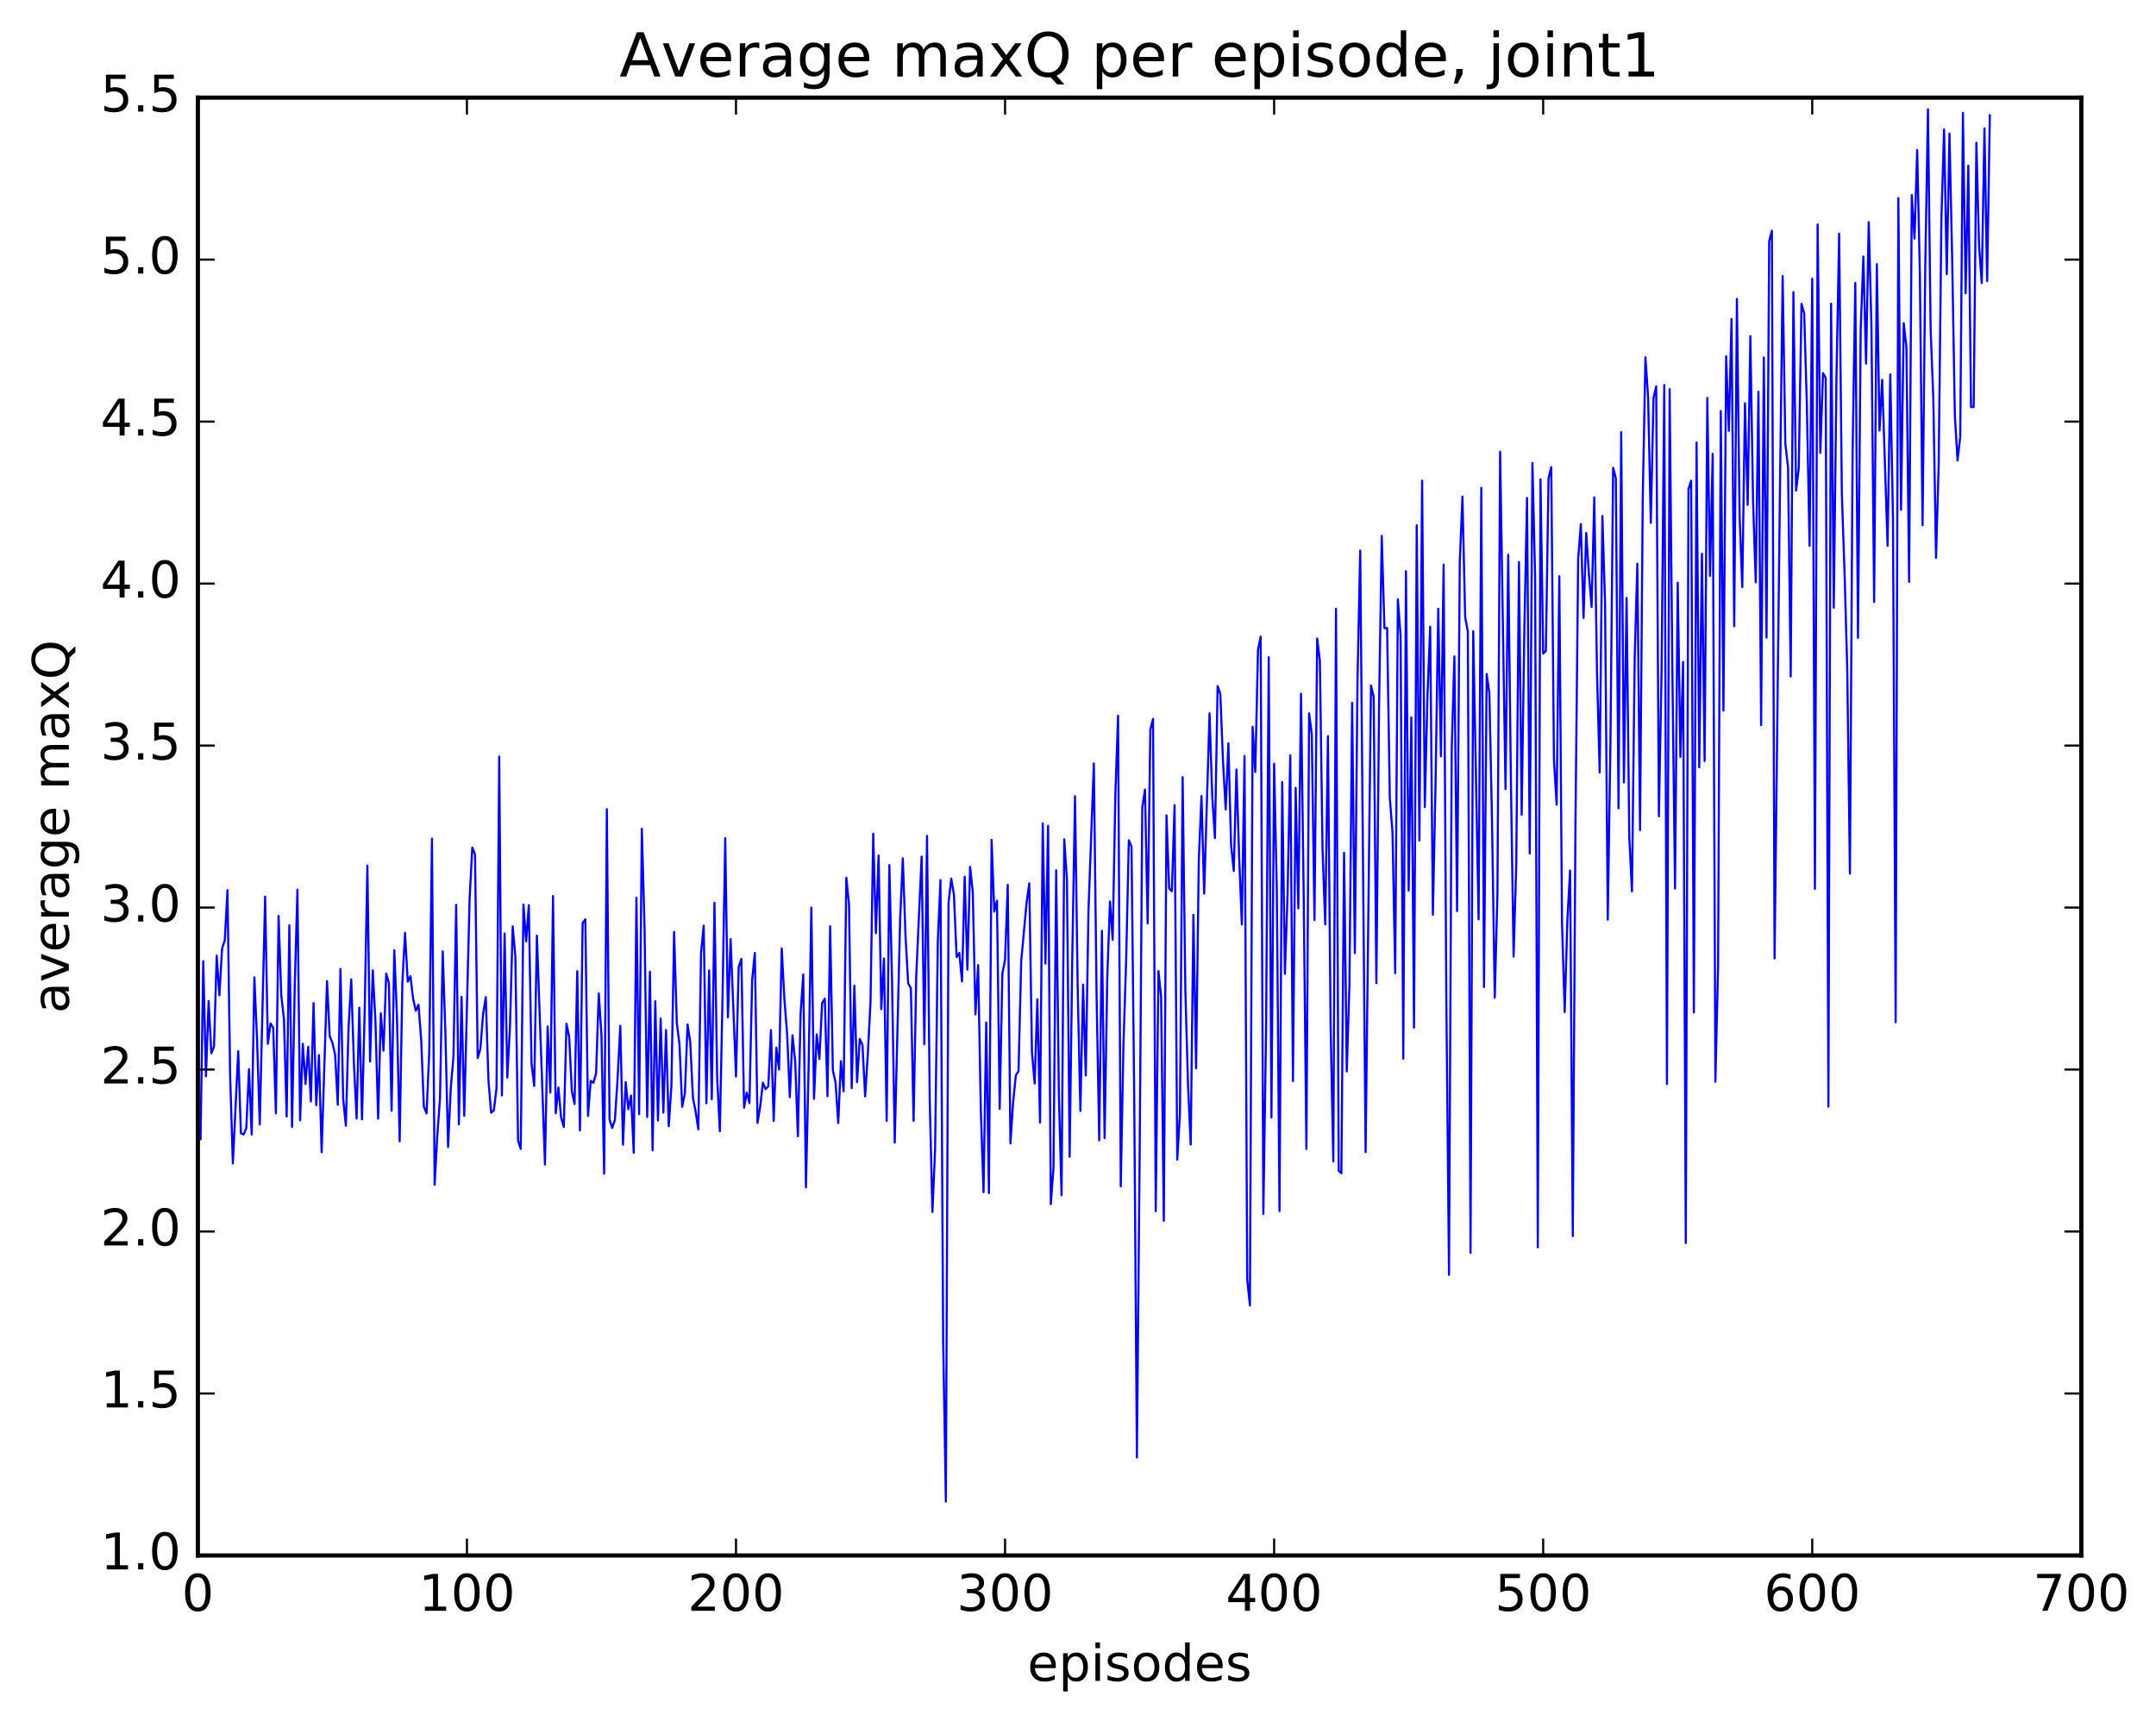 <?xml version="1.0" encoding="utf-8" standalone="no"?>
<!DOCTYPE svg PUBLIC "-//W3C//DTD SVG 1.1//EN"
  "http://www.w3.org/Graphics/SVG/1.1/DTD/svg11.dtd">
<!-- Created with matplotlib (http://matplotlib.org/) -->
<svg height="408pt" version="1.1" viewBox="0 0 511 408" width="511pt" xmlns="http://www.w3.org/2000/svg" xmlns:xlink="http://www.w3.org/1999/xlink">
 <defs>
  <style type="text/css">
*{stroke-linecap:butt;stroke-linejoin:round;stroke-miterlimit:100000;}
  </style>
 </defs>
 <g id="figure_1">
  <g id="patch_1">
   <path d="M 0 408.169 
L 511.95 408.169 
L 511.95 0 
L 0 0 
z
" style="fill:#ffffff;"/>
  </g>
  <g id="axes_1">
   <g id="patch_2">
    <path d="M 46.898 368.742 
L 493.298 368.742 
L 493.298 23.142 
L 46.898 23.142 
z
" style="fill:#ffffff;"/>
   </g>
   <g id="line2d_1">
    <path clip-path="url(#p7eac75fa74)" d="M 47.535 270.057 
L 48.173 227.848 
L 48.811 255.143 
L 49.448 237.315 
L 50.086 249.684 
L 50.724 248.103 
L 51.361 226.551 
L 51.999 235.949 
L 52.637 224.862 
L 53.275 222.894 
L 53.912 211.019 
L 54.55 255.167 
L 55.188 275.81 
L 56.463 249.201 
L 57.101 268.681 
L 57.739 268.921 
L 58.376 267.475 
L 59.014 253.471 
L 59.652 268.956 
L 60.289 231.691 
L 60.927 246.497 
L 61.565 266.547 
L 62.84 212.56 
L 63.478 247.461 
L 64.116 242.62 
L 64.754 243.649 
L 65.391 263.937 
L 66.029 217.132 
L 66.667 235.919 
L 67.304 241.599 
L 67.942 264.686 
L 68.58 219.362 
L 69.218 267.143 
L 69.855 233.86 
L 70.493 210.906 
L 71.131 265.592 
L 71.768 247.457 
L 72.406 256.962 
L 73.044 248.167 
L 73.681 261.103 
L 74.319 237.781 
L 74.957 261.992 
L 75.595 250.098 
L 76.232 273.155 
L 77.508 232.594 
L 78.145 245.674 
L 78.783 247.184 
L 79.421 250.003 
L 80.059 261.887 
L 80.696 229.705 
L 81.334 260.443 
L 81.972 266.874 
L 82.609 243.624 
L 83.247 232.178 
L 83.885 252.182 
L 84.523 265.149 
L 85.16 238.885 
L 85.798 265.348 
L 86.436 239.703 
L 87.073 205.191 
L 87.711 251.627 
L 88.349 230.009 
L 88.987 242.131 
L 89.624 265.182 
L 90.262 240.216 
L 90.9 249.057 
L 91.537 230.818 
L 92.175 233.009 
L 92.813 263.311 
L 93.451 225.28 
L 94.088 240.978 
L 94.726 270.548 
L 95.364 232.979 
L 96.001 221.142 
L 96.639 232.719 
L 97.277 231.402 
L 97.915 236.75 
L 98.552 239.6 
L 99.19 238.169 
L 99.828 246.508 
L 100.466 262.356 
L 101.103 263.951 
L 101.741 249.404 
L 102.379 198.787 
L 103.016 280.852 
L 103.654 269.058 
L 104.292 260.32 
L 104.93 225.526 
L 105.567 244.89 
L 106.205 271.901 
L 106.843 257.899 
L 107.48 250.486 
L 108.118 214.516 
L 108.756 266.535 
L 109.394 236.34 
L 110.031 264.511 
L 111.307 212.993 
L 111.944 200.917 
L 112.582 202.548 
L 113.22 250.829 
L 113.858 248.638 
L 114.495 240.423 
L 115.133 236.365 
L 115.771 256.126 
L 116.408 263.781 
L 117.046 263.229 
L 117.684 257.99 
L 118.322 179.349 
L 118.959 259.696 
L 119.597 221.294 
L 120.235 255.441 
L 120.872 243.513 
L 121.51 219.596 
L 122.148 226.675 
L 122.785 270.396 
L 123.423 272.359 
L 124.061 214.419 
L 124.699 223.166 
L 125.336 214.586 
L 125.974 252.068 
L 126.612 257.448 
L 127.249 221.795 
L 128.525 257.663 
L 129.163 276.063 
L 129.8 243.309 
L 130.438 259.021 
L 131.076 212.417 
L 131.714 263.911 
L 132.351 257.802 
L 132.989 264.951 
L 133.627 267.15 
L 134.264 242.689 
L 134.902 245.818 
L 135.54 258.7 
L 136.178 261.737 
L 136.815 230.223 
L 137.453 267.989 
L 138.091 218.805 
L 138.728 217.937 
L 139.366 264.558 
L 140.004 256.228 
L 140.642 256.688 
L 141.279 254.496 
L 141.917 235.518 
L 142.555 245.393 
L 143.192 278.238 
L 143.83 191.83 
L 144.468 265.411 
L 145.106 267.387 
L 145.743 265.523 
L 146.381 255.607 
L 147.019 243.171 
L 147.656 271.336 
L 148.294 256.524 
L 148.932 262.938 
L 149.57 259.72 
L 150.207 273.291 
L 150.845 212.807 
L 151.483 264.124 
L 152.12 196.462 
L 152.758 219.632 
L 153.396 264.773 
L 154.034 230.361 
L 154.671 272.7 
L 155.309 237.363 
L 155.947 265.635 
L 156.584 241.46 
L 157.222 263.772 
L 157.86 244.184 
L 158.498 266.974 
L 159.135 257.378 
L 159.773 220.927 
L 160.411 242.529 
L 161.048 247.569 
L 161.686 262.385 
L 162.324 259.199 
L 162.962 242.856 
L 163.599 247.04 
L 164.237 260.239 
L 164.875 263.514 
L 165.512 267.722 
L 166.15 225.964 
L 166.788 219.446 
L 167.425 261.532 
L 168.063 230.05 
L 168.701 260.594 
L 169.339 214.015 
L 169.976 255.459 
L 170.614 268.162 
L 171.252 236.266 
L 171.889 198.683 
L 172.527 241.164 
L 173.165 222.607 
L 174.44 255.194 
L 175.078 229.259 
L 175.716 227.319 
L 176.353 262.605 
L 176.991 259.013 
L 177.629 261.508 
L 178.267 232.332 
L 178.904 225.91 
L 179.542 266.212 
L 180.18 262.32 
L 180.817 256.644 
L 181.455 258.208 
L 182.093 257.539 
L 182.731 244.195 
L 183.368 265.735 
L 184.006 248.382 
L 184.644 253.543 
L 185.281 224.839 
L 185.919 236.972 
L 186.557 245.051 
L 187.195 260.103 
L 187.832 245.423 
L 188.47 251.65 
L 189.108 269.352 
L 189.745 240.407 
L 190.383 231.017 
L 191.021 281.483 
L 191.659 252.531 
L 192.296 215.155 
L 192.934 260.495 
L 193.572 245.199 
L 194.209 251.034 
L 194.847 237.831 
L 195.485 236.746 
L 196.123 259.861 
L 196.76 219.583 
L 197.398 253.714 
L 198.036 256.609 
L 198.673 266.237 
L 199.311 251.555 
L 199.949 258.718 
L 200.587 208.073 
L 201.224 214.289 
L 201.862 257.961 
L 202.5 233.667 
L 203.137 256.536 
L 203.775 246.292 
L 204.413 247.675 
L 205.051 259.907 
L 205.688 249.867 
L 206.326 237.49 
L 206.964 197.639 
L 207.601 221.214 
L 208.239 202.821 
L 208.877 239.236 
L 209.515 227.21 
L 210.152 265.716 
L 210.79 205.064 
L 211.428 232.681 
L 212.065 270.872 
L 213.341 217.971 
L 213.979 203.475 
L 214.616 221.9 
L 215.254 233.147 
L 215.892 234.252 
L 216.53 265.712 
L 217.167 231.234 
L 218.443 203.071 
L 219.08 247.532 
L 219.718 198.142 
L 220.356 260.712 
L 220.994 287.303 
L 221.631 272.549 
L 222.269 223.236 
L 222.907 208.643 
L 223.544 317.925 
L 224.182 355.979 
L 224.82 213.984 
L 225.458 208.295 
L 226.095 212.087 
L 226.733 226.877 
L 227.371 225.905 
L 228.008 232.671 
L 228.646 207.827 
L 229.284 229.865 
L 229.922 205.509 
L 230.559 211.431 
L 231.197 240.475 
L 231.835 228.783 
L 232.472 263.358 
L 233.11 282.621 
L 233.748 242.389 
L 234.386 282.848 
L 235.023 199.095 
L 235.661 216.11 
L 236.299 213.51 
L 236.936 262.877 
L 237.574 230.839 
L 238.212 227.45 
L 238.85 209.76 
L 239.487 271.056 
L 240.125 261.337 
L 240.763 254.937 
L 241.4 253.939 
L 242.038 227.879 
L 243.314 213.984 
L 243.951 209.427 
L 244.589 249.469 
L 245.227 256.868 
L 245.864 236.904 
L 246.502 266.12 
L 247.14 195.199 
L 247.778 228.422 
L 248.415 195.758 
L 249.053 285.44 
L 249.691 276.926 
L 250.328 206.318 
L 250.966 259.393 
L 251.604 283.353 
L 252.242 198.96 
L 252.879 208.446 
L 253.517 274.225 
L 254.155 226.215 
L 254.792 188.754 
L 255.43 234.439 
L 256.068 263.363 
L 256.705 233.426 
L 257.343 254.961 
L 257.981 215.976 
L 259.256 180.996 
L 259.894 235.435 
L 260.532 270.308 
L 261.17 220.659 
L 261.807 269.785 
L 262.445 231.437 
L 263.083 213.696 
L 263.72 222.773 
L 264.358 188.205 
L 264.996 169.668 
L 265.634 281.259 
L 266.271 247.765 
L 266.909 227.828 
L 267.547 199.211 
L 268.184 200.692 
L 268.822 259.573 
L 269.46 345.507 
L 270.098 275.155 
L 270.735 191.425 
L 271.373 187.184 
L 272.011 218.917 
L 272.648 172.908 
L 273.286 170.419 
L 273.924 287.122 
L 274.562 230.201 
L 275.199 236.295 
L 275.837 289.415 
L 276.475 193.296 
L 277.112 210.622 
L 277.75 211.273 
L 278.388 190.87 
L 279.026 274.907 
L 279.663 264.009 
L 280.301 184.228 
L 280.939 234.496 
L 281.576 257.204 
L 282.214 271.342 
L 282.852 216.892 
L 283.49 253.248 
L 284.127 204.067 
L 284.765 188.706 
L 285.403 211.821 
L 286.678 169.102 
L 287.316 188.76 
L 287.954 198.677 
L 288.591 162.656 
L 289.229 164.486 
L 289.867 180.443 
L 290.504 191.882 
L 291.142 176.222 
L 291.78 200.295 
L 292.418 206.472 
L 293.055 182.419 
L 293.693 203.067 
L 294.331 219.135 
L 294.968 179.213 
L 295.606 303.269 
L 296.244 309.462 
L 296.882 172.314 
L 297.519 183.013 
L 298.157 154.094 
L 298.795 150.897 
L 299.432 287.753 
L 300.07 244.324 
L 300.708 155.798 
L 301.346 264.891 
L 301.983 181.061 
L 302.621 210.981 
L 303.259 287.089 
L 303.896 185.391 
L 304.534 230.859 
L 305.172 211.933 
L 305.81 179.061 
L 306.447 256.283 
L 307.085 186.774 
L 307.723 215.335 
L 308.36 164.457 
L 308.998 212.732 
L 309.636 272.358 
L 310.274 169.099 
L 310.911 174.055 
L 311.549 218.104 
L 312.187 151.359 
L 312.824 156.615 
L 313.462 201.458 
L 314.1 219.128 
L 314.738 174.503 
L 315.375 243.401 
L 316.013 275.351 
L 316.651 144.305 
L 317.288 277.536 
L 317.926 278.138 
L 318.564 202.16 
L 319.202 253.992 
L 319.839 233.323 
L 320.477 166.625 
L 321.115 225.938 
L 321.752 160.751 
L 322.39 130.513 
L 323.666 273.112 
L 324.941 162.509 
L 325.579 165.187 
L 326.216 233.053 
L 326.854 167.591 
L 327.492 127.04 
L 328.13 148.929 
L 328.767 148.874 
L 329.405 189.209 
L 330.043 197.244 
L 330.68 230.697 
L 331.318 142.092 
L 331.956 150.605 
L 332.594 250.96 
L 333.231 135.408 
L 333.869 211.124 
L 334.507 170.093 
L 335.144 243.605 
L 335.782 124.524 
L 336.42 199.237 
L 337.058 113.928 
L 337.695 191.321 
L 338.333 164.799 
L 338.971 148.561 
L 339.608 216.845 
L 340.246 185.666 
L 340.884 144.305 
L 341.522 179.296 
L 342.159 133.847 
L 342.797 236.574 
L 343.435 302.22 
L 344.072 177.744 
L 344.71 155.594 
L 345.348 215.982 
L 345.986 133.369 
L 346.623 117.731 
L 347.261 146.262 
L 347.899 149.753 
L 348.536 297.017 
L 349.174 149.632 
L 350.45 217.934 
L 351.087 115.655 
L 351.725 233.975 
L 352.363 159.793 
L 353 164.323 
L 353.638 195.298 
L 354.276 236.509 
L 354.913 211.77 
L 355.551 107.11 
L 356.827 187.064 
L 357.464 131.515 
L 358.102 184.867 
L 358.74 226.744 
L 359.377 204.746 
L 360.015 133.251 
L 360.653 193.137 
L 361.291 149.236 
L 361.928 118.049 
L 362.566 202.326 
L 363.204 109.753 
L 363.841 136.647 
L 364.479 295.682 
L 365.117 113.639 
L 365.755 154.957 
L 366.392 154.318 
L 367.03 113.345 
L 367.668 110.741 
L 368.305 180.139 
L 368.943 190.752 
L 369.581 136.612 
L 370.219 218.923 
L 370.856 239.936 
L 371.494 217.945 
L 372.132 206.371 
L 372.769 293.024 
L 373.407 195.134 
L 374.045 132.542 
L 374.683 124.238 
L 375.32 146.472 
L 375.958 126.325 
L 376.596 136.131 
L 377.233 143.882 
L 377.871 117.904 
L 378.509 159.361 
L 379.147 183.118 
L 379.784 122.332 
L 380.422 142.835 
L 381.06 218.014 
L 381.697 175.695 
L 382.335 110.884 
L 382.973 113.368 
L 383.611 191.623 
L 384.248 102.455 
L 384.886 185.485 
L 385.524 141.743 
L 386.161 198.513 
L 386.799 211.301 
L 387.437 156.235 
L 388.075 133.645 
L 388.712 196.782 
L 389.35 118.344 
L 389.988 84.688 
L 390.625 94.186 
L 391.263 123.949 
L 391.901 94.363 
L 392.539 91.601 
L 393.176 193.507 
L 393.814 159.248 
L 394.452 91.245 
L 395.089 256.971 
L 395.727 92.246 
L 396.365 158.318 
L 397.003 210.641 
L 397.64 138.125 
L 398.278 179.434 
L 398.916 156.912 
L 399.553 294.678 
L 400.191 115.918 
L 400.829 113.956 
L 401.467 240.001 
L 402.104 104.881 
L 402.742 181.902 
L 403.38 131.259 
L 404.017 180.415 
L 404.655 94.341 
L 405.293 136.5 
L 405.931 107.571 
L 406.568 256.429 
L 407.206 229.277 
L 407.844 97.445 
L 408.481 168.432 
L 409.119 84.456 
L 409.757 102.119 
L 410.395 75.637 
L 411.032 148.435 
L 411.67 70.876 
L 412.308 122.413 
L 412.945 139.173 
L 413.583 95.605 
L 414.221 119.692 
L 414.859 79.695 
L 415.496 118.754 
L 416.134 138.038 
L 416.772 92.87 
L 417.409 171.919 
L 418.047 84.726 
L 418.685 151.154 
L 419.323 57.158 
L 419.96 54.714 
L 420.598 227.184 
L 421.873 116.182 
L 422.511 65.441 
L 423.149 105.193 
L 423.787 110.748 
L 424.424 160.366 
L 425.062 69.262 
L 425.7 116.287 
L 426.337 110.929 
L 426.975 72.027 
L 427.613 74.255 
L 428.251 95.995 
L 428.888 129.383 
L 429.526 66.083 
L 430.164 210.72 
L 430.801 53.213 
L 431.439 107.357 
L 432.077 88.437 
L 432.715 89.632 
L 433.352 262.347 
L 433.99 71.996 
L 434.628 144.055 
L 435.265 89.488 
L 435.903 55.376 
L 436.541 117.066 
L 437.179 135.626 
L 437.816 158.383 
L 438.454 207.097 
L 439.092 107.186 
L 439.729 67.063 
L 440.367 151.216 
L 441.005 78.286 
L 441.643 60.816 
L 442.28 86.184 
L 442.918 52.651 
L 443.556 77.431 
L 444.193 142.717 
L 444.831 62.595 
L 445.469 102.06 
L 446.107 90.048 
L 447.382 129.369 
L 448.02 88.75 
L 448.658 122.731 
L 449.295 242.344 
L 449.933 46.958 
L 450.571 120.836 
L 451.208 76.613 
L 451.846 82.347 
L 452.484 137.93 
L 453.122 46.216 
L 453.759 56.563 
L 454.397 35.548 
L 455.035 64.952 
L 455.672 124.507 
L 456.31 63.295 
L 456.948 25.9 
L 457.586 78.139 
L 458.223 94.494 
L 458.861 132.218 
L 459.499 109.987 
L 460.136 51.816 
L 460.774 30.69 
L 461.412 65.001 
L 462.05 31.659 
L 462.687 61.225 
L 463.325 98.464 
L 463.963 109.164 
L 464.6 103.604 
L 465.238 26.756 
L 465.876 69.518 
L 466.514 39.273 
L 467.151 96.488 
L 467.789 96.503 
L 468.427 33.842 
L 469.064 58.273 
L 469.702 67.109 
L 470.34 30.426 
L 470.978 66.632 
L 471.615 27.334 
L 471.615 27.334 
" style="fill:none;stroke:#0000ff;stroke-linecap:square;stroke-width:0.5;"/>
   </g>
   <g id="patch_3">
    <path d="M 46.898 23.142 
L 493.298 23.142 
" style="fill:none;stroke:#000000;stroke-linecap:square;stroke-linejoin:miter;"/>
   </g>
   <g id="patch_4">
    <path d="M 493.298 368.742 
L 493.298 23.142 
" style="fill:none;stroke:#000000;stroke-linecap:square;stroke-linejoin:miter;"/>
   </g>
   <g id="patch_5">
    <path d="M 46.898 368.742 
L 46.898 23.142 
" style="fill:none;stroke:#000000;stroke-linecap:square;stroke-linejoin:miter;"/>
   </g>
   <g id="patch_6">
    <path d="M 46.898 368.742 
L 493.298 368.742 
" style="fill:none;stroke:#000000;stroke-linecap:square;stroke-linejoin:miter;"/>
   </g>
   <g id="matplotlib.axis_1">
    <g id="xtick_1">
     <g id="line2d_2">
      <defs>
       <path d="M 0 0 
L 0 -4 
" id="mf34c788cf4" style="stroke:#000000;stroke-width:0.5;"/>
      </defs>
      <g>
       <use style="stroke:#000000;stroke-width:0.5;" x="46.898" xlink:href="#mf34c788cf4" y="368.742"/>
      </g>
     </g>
     <g id="line2d_3">
      <defs>
       <path d="M 0 0 
L 0 4 
" id="m4fe5c39e11" style="stroke:#000000;stroke-width:0.5;"/>
      </defs>
      <g>
       <use style="stroke:#000000;stroke-width:0.5;" x="46.898" xlink:href="#m4fe5c39e11" y="23.142"/>
      </g>
     </g>
     <g id="text_1">
      <!-- 0 -->
      <defs>
       <path d="M 31.781 66.406 
Q 24.172 66.406 20.328 58.906 
Q 16.5 51.422 16.5 36.375 
Q 16.5 21.391 20.328 13.891 
Q 24.172 6.391 31.781 6.391 
Q 39.453 6.391 43.281 13.891 
Q 47.125 21.391 47.125 36.375 
Q 47.125 51.422 43.281 58.906 
Q 39.453 66.406 31.781 66.406 
M 31.781 74.219 
Q 44.047 74.219 50.516 64.516 
Q 56.984 54.828 56.984 36.375 
Q 56.984 17.969 50.516 8.266 
Q 44.047 -1.422 31.781 -1.422 
Q 19.531 -1.422 13.062 8.266 
Q 6.594 17.969 6.594 36.375 
Q 6.594 54.828 13.062 64.516 
Q 19.531 74.219 31.781 74.219 
" id="BitstreamVeraSans-Roman-30"/>
      </defs>
      <g transform="translate(43.08 381.86)scale(0.12 -0.12)">
       <use xlink:href="#BitstreamVeraSans-Roman-30"/>
      </g>
     </g>
    </g>
    <g id="xtick_2">
     <g id="line2d_4">
      <g>
       <use style="stroke:#000000;stroke-width:0.5;" x="110.669" xlink:href="#mf34c788cf4" y="368.742"/>
      </g>
     </g>
     <g id="line2d_5">
      <g>
       <use style="stroke:#000000;stroke-width:0.5;" x="110.669" xlink:href="#m4fe5c39e11" y="23.142"/>
      </g>
     </g>
     <g id="text_2">
      <!-- 100 -->
      <defs>
       <path d="M 12.406 8.297 
L 28.516 8.297 
L 28.516 63.922 
L 10.984 60.406 
L 10.984 69.391 
L 28.422 72.906 
L 38.281 72.906 
L 38.281 8.297 
L 54.391 8.297 
L 54.391 0 
L 12.406 0 
z
" id="BitstreamVeraSans-Roman-31"/>
      </defs>
      <g transform="translate(99.216 381.86)scale(0.12 -0.12)">
       <use xlink:href="#BitstreamVeraSans-Roman-31"/>
       <use x="63.623" xlink:href="#BitstreamVeraSans-Roman-30"/>
       <use x="127.246" xlink:href="#BitstreamVeraSans-Roman-30"/>
      </g>
     </g>
    </g>
    <g id="xtick_3">
     <g id="line2d_6">
      <g>
       <use style="stroke:#000000;stroke-width:0.5;" x="174.44" xlink:href="#mf34c788cf4" y="368.742"/>
      </g>
     </g>
     <g id="line2d_7">
      <g>
       <use style="stroke:#000000;stroke-width:0.5;" x="174.44" xlink:href="#m4fe5c39e11" y="23.142"/>
      </g>
     </g>
     <g id="text_3">
      <!-- 200 -->
      <defs>
       <path d="M 19.188 8.297 
L 53.609 8.297 
L 53.609 0 
L 7.328 0 
L 7.328 8.297 
Q 12.938 14.109 22.625 23.891 
Q 32.328 33.688 34.812 36.531 
Q 39.547 41.844 41.422 45.531 
Q 43.312 49.219 43.312 52.781 
Q 43.312 58.594 39.234 62.25 
Q 35.156 65.922 28.609 65.922 
Q 23.969 65.922 18.812 64.312 
Q 13.672 62.703 7.812 59.422 
L 7.812 69.391 
Q 13.766 71.781 18.938 73 
Q 24.125 74.219 28.422 74.219 
Q 39.75 74.219 46.484 68.547 
Q 53.219 62.891 53.219 53.422 
Q 53.219 48.922 51.531 44.891 
Q 49.859 40.875 45.406 35.406 
Q 44.188 33.984 37.641 27.219 
Q 31.109 20.453 19.188 8.297 
" id="BitstreamVeraSans-Roman-32"/>
      </defs>
      <g transform="translate(162.988 381.86)scale(0.12 -0.12)">
       <use xlink:href="#BitstreamVeraSans-Roman-32"/>
       <use x="63.623" xlink:href="#BitstreamVeraSans-Roman-30"/>
       <use x="127.246" xlink:href="#BitstreamVeraSans-Roman-30"/>
      </g>
     </g>
    </g>
    <g id="xtick_4">
     <g id="line2d_8">
      <g>
       <use style="stroke:#000000;stroke-width:0.5;" x="238.212" xlink:href="#mf34c788cf4" y="368.742"/>
      </g>
     </g>
     <g id="line2d_9">
      <g>
       <use style="stroke:#000000;stroke-width:0.5;" x="238.212" xlink:href="#m4fe5c39e11" y="23.142"/>
      </g>
     </g>
     <g id="text_4">
      <!-- 300 -->
      <defs>
       <path d="M 40.578 39.312 
Q 47.656 37.797 51.625 33 
Q 55.609 28.219 55.609 21.188 
Q 55.609 10.406 48.188 4.484 
Q 40.766 -1.422 27.094 -1.422 
Q 22.516 -1.422 17.656 -0.516 
Q 12.797 0.391 7.625 2.203 
L 7.625 11.719 
Q 11.719 9.328 16.594 8.109 
Q 21.484 6.891 26.812 6.891 
Q 36.078 6.891 40.938 10.547 
Q 45.797 14.203 45.797 21.188 
Q 45.797 27.641 41.281 31.266 
Q 36.766 34.906 28.719 34.906 
L 20.219 34.906 
L 20.219 43.016 
L 29.109 43.016 
Q 36.375 43.016 40.234 45.922 
Q 44.094 48.828 44.094 54.297 
Q 44.094 59.906 40.109 62.906 
Q 36.141 65.922 28.719 65.922 
Q 24.656 65.922 20.016 65.031 
Q 15.375 64.156 9.812 62.312 
L 9.812 71.094 
Q 15.438 72.656 20.344 73.438 
Q 25.25 74.219 29.594 74.219 
Q 40.828 74.219 47.359 69.109 
Q 53.906 64.016 53.906 55.328 
Q 53.906 49.266 50.438 45.094 
Q 46.969 40.922 40.578 39.312 
" id="BitstreamVeraSans-Roman-33"/>
      </defs>
      <g transform="translate(226.759 381.86)scale(0.12 -0.12)">
       <use xlink:href="#BitstreamVeraSans-Roman-33"/>
       <use x="63.623" xlink:href="#BitstreamVeraSans-Roman-30"/>
       <use x="127.246" xlink:href="#BitstreamVeraSans-Roman-30"/>
      </g>
     </g>
    </g>
    <g id="xtick_5">
     <g id="line2d_10">
      <g>
       <use style="stroke:#000000;stroke-width:0.5;" x="301.983" xlink:href="#mf34c788cf4" y="368.742"/>
      </g>
     </g>
     <g id="line2d_11">
      <g>
       <use style="stroke:#000000;stroke-width:0.5;" x="301.983" xlink:href="#m4fe5c39e11" y="23.142"/>
      </g>
     </g>
     <g id="text_5">
      <!-- 400 -->
      <defs>
       <path d="M 37.797 64.312 
L 12.891 25.391 
L 37.797 25.391 
z
M 35.203 72.906 
L 47.609 72.906 
L 47.609 25.391 
L 58.016 25.391 
L 58.016 17.188 
L 47.609 17.188 
L 47.609 0 
L 37.797 0 
L 37.797 17.188 
L 4.891 17.188 
L 4.891 26.703 
z
" id="BitstreamVeraSans-Roman-34"/>
      </defs>
      <g transform="translate(290.531 381.86)scale(0.12 -0.12)">
       <use xlink:href="#BitstreamVeraSans-Roman-34"/>
       <use x="63.623" xlink:href="#BitstreamVeraSans-Roman-30"/>
       <use x="127.246" xlink:href="#BitstreamVeraSans-Roman-30"/>
      </g>
     </g>
    </g>
    <g id="xtick_6">
     <g id="line2d_12">
      <g>
       <use style="stroke:#000000;stroke-width:0.5;" x="365.755" xlink:href="#mf34c788cf4" y="368.742"/>
      </g>
     </g>
     <g id="line2d_13">
      <g>
       <use style="stroke:#000000;stroke-width:0.5;" x="365.755" xlink:href="#m4fe5c39e11" y="23.142"/>
      </g>
     </g>
     <g id="text_6">
      <!-- 500 -->
      <defs>
       <path d="M 10.797 72.906 
L 49.516 72.906 
L 49.516 64.594 
L 19.828 64.594 
L 19.828 46.734 
Q 21.969 47.469 24.109 47.828 
Q 26.266 48.188 28.422 48.188 
Q 40.625 48.188 47.75 41.5 
Q 54.891 34.812 54.891 23.391 
Q 54.891 11.625 47.562 5.094 
Q 40.234 -1.422 26.906 -1.422 
Q 22.312 -1.422 17.547 -0.641 
Q 12.797 0.141 7.719 1.703 
L 7.719 11.625 
Q 12.109 9.234 16.797 8.062 
Q 21.484 6.891 26.703 6.891 
Q 35.156 6.891 40.078 11.328 
Q 45.016 15.766 45.016 23.391 
Q 45.016 31 40.078 35.438 
Q 35.156 39.891 26.703 39.891 
Q 22.75 39.891 18.812 39.016 
Q 14.891 38.141 10.797 36.281 
z
" id="BitstreamVeraSans-Roman-35"/>
      </defs>
      <g transform="translate(354.302 381.86)scale(0.12 -0.12)">
       <use xlink:href="#BitstreamVeraSans-Roman-35"/>
       <use x="63.623" xlink:href="#BitstreamVeraSans-Roman-30"/>
       <use x="127.246" xlink:href="#BitstreamVeraSans-Roman-30"/>
      </g>
     </g>
    </g>
    <g id="xtick_7">
     <g id="line2d_14">
      <g>
       <use style="stroke:#000000;stroke-width:0.5;" x="429.526" xlink:href="#mf34c788cf4" y="368.742"/>
      </g>
     </g>
     <g id="line2d_15">
      <g>
       <use style="stroke:#000000;stroke-width:0.5;" x="429.526" xlink:href="#m4fe5c39e11" y="23.142"/>
      </g>
     </g>
     <g id="text_7">
      <!-- 600 -->
      <defs>
       <path d="M 33.016 40.375 
Q 26.375 40.375 22.484 35.828 
Q 18.609 31.297 18.609 23.391 
Q 18.609 15.531 22.484 10.953 
Q 26.375 6.391 33.016 6.391 
Q 39.656 6.391 43.531 10.953 
Q 47.406 15.531 47.406 23.391 
Q 47.406 31.297 43.531 35.828 
Q 39.656 40.375 33.016 40.375 
M 52.594 71.297 
L 52.594 62.312 
Q 48.875 64.062 45.094 64.984 
Q 41.312 65.922 37.594 65.922 
Q 27.828 65.922 22.672 59.328 
Q 17.531 52.734 16.797 39.406 
Q 19.672 43.656 24.016 45.922 
Q 28.375 48.188 33.594 48.188 
Q 44.578 48.188 50.953 41.516 
Q 57.328 34.859 57.328 23.391 
Q 57.328 12.156 50.688 5.359 
Q 44.047 -1.422 33.016 -1.422 
Q 20.359 -1.422 13.672 8.266 
Q 6.984 17.969 6.984 36.375 
Q 6.984 53.656 15.188 63.938 
Q 23.391 74.219 37.203 74.219 
Q 40.922 74.219 44.703 73.484 
Q 48.484 72.75 52.594 71.297 
" id="BitstreamVeraSans-Roman-36"/>
      </defs>
      <g transform="translate(418.074 381.86)scale(0.12 -0.12)">
       <use xlink:href="#BitstreamVeraSans-Roman-36"/>
       <use x="63.623" xlink:href="#BitstreamVeraSans-Roman-30"/>
       <use x="127.246" xlink:href="#BitstreamVeraSans-Roman-30"/>
      </g>
     </g>
    </g>
    <g id="xtick_8">
     <g id="line2d_16">
      <g>
       <use style="stroke:#000000;stroke-width:0.5;" x="493.298" xlink:href="#mf34c788cf4" y="368.742"/>
      </g>
     </g>
     <g id="line2d_17">
      <g>
       <use style="stroke:#000000;stroke-width:0.5;" x="493.298" xlink:href="#m4fe5c39e11" y="23.142"/>
      </g>
     </g>
     <g id="text_8">
      <!-- 700 -->
      <defs>
       <path d="M 8.203 72.906 
L 55.078 72.906 
L 55.078 68.703 
L 28.609 0 
L 18.312 0 
L 43.219 64.594 
L 8.203 64.594 
z
" id="BitstreamVeraSans-Roman-37"/>
      </defs>
      <g transform="translate(481.845 381.86)scale(0.12 -0.12)">
       <use xlink:href="#BitstreamVeraSans-Roman-37"/>
       <use x="63.623" xlink:href="#BitstreamVeraSans-Roman-30"/>
       <use x="127.246" xlink:href="#BitstreamVeraSans-Roman-30"/>
      </g>
     </g>
    </g>
    <g id="text_9">
     <!-- episodes -->
     <defs>
      <path d="M 18.109 8.203 
L 18.109 -20.797 
L 9.078 -20.797 
L 9.078 54.688 
L 18.109 54.688 
L 18.109 46.391 
Q 20.953 51.266 25.266 53.625 
Q 29.594 56 35.594 56 
Q 45.562 56 51.781 48.094 
Q 58.016 40.188 58.016 27.297 
Q 58.016 14.406 51.781 6.484 
Q 45.562 -1.422 35.594 -1.422 
Q 29.594 -1.422 25.266 0.953 
Q 20.953 3.328 18.109 8.203 
M 48.688 27.297 
Q 48.688 37.203 44.609 42.844 
Q 40.531 48.484 33.406 48.484 
Q 26.266 48.484 22.188 42.844 
Q 18.109 37.203 18.109 27.297 
Q 18.109 17.391 22.188 11.75 
Q 26.266 6.109 33.406 6.109 
Q 40.531 6.109 44.609 11.75 
Q 48.688 17.391 48.688 27.297 
" id="BitstreamVeraSans-Roman-70"/>
      <path d="M 44.281 53.078 
L 44.281 44.578 
Q 40.484 46.531 36.375 47.5 
Q 32.281 48.484 27.875 48.484 
Q 21.188 48.484 17.844 46.438 
Q 14.5 44.391 14.5 40.281 
Q 14.5 37.156 16.891 35.375 
Q 19.281 33.594 26.516 31.984 
L 29.594 31.297 
Q 39.156 29.25 43.188 25.516 
Q 47.219 21.781 47.219 15.094 
Q 47.219 7.469 41.188 3.016 
Q 35.156 -1.422 24.609 -1.422 
Q 20.219 -1.422 15.453 -0.562 
Q 10.688 0.297 5.422 2 
L 5.422 11.281 
Q 10.406 8.688 15.234 7.391 
Q 20.062 6.109 24.812 6.109 
Q 31.156 6.109 34.562 8.281 
Q 37.984 10.453 37.984 14.406 
Q 37.984 18.062 35.516 20.016 
Q 33.062 21.969 24.703 23.781 
L 21.578 24.516 
Q 13.234 26.266 9.516 29.906 
Q 5.812 33.547 5.812 39.891 
Q 5.812 47.609 11.281 51.797 
Q 16.75 56 26.812 56 
Q 31.781 56 36.172 55.266 
Q 40.578 54.547 44.281 53.078 
" id="BitstreamVeraSans-Roman-73"/>
      <path d="M 9.422 54.688 
L 18.406 54.688 
L 18.406 0 
L 9.422 0 
z
M 9.422 75.984 
L 18.406 75.984 
L 18.406 64.594 
L 9.422 64.594 
z
" id="BitstreamVeraSans-Roman-69"/>
      <path d="M 30.609 48.391 
Q 23.391 48.391 19.188 42.75 
Q 14.984 37.109 14.984 27.297 
Q 14.984 17.484 19.156 11.844 
Q 23.344 6.203 30.609 6.203 
Q 37.797 6.203 41.984 11.859 
Q 46.188 17.531 46.188 27.297 
Q 46.188 37.016 41.984 42.703 
Q 37.797 48.391 30.609 48.391 
M 30.609 56 
Q 42.328 56 49.016 48.375 
Q 55.719 40.766 55.719 27.297 
Q 55.719 13.875 49.016 6.219 
Q 42.328 -1.422 30.609 -1.422 
Q 18.844 -1.422 12.172 6.219 
Q 5.516 13.875 5.516 27.297 
Q 5.516 40.766 12.172 48.375 
Q 18.844 56 30.609 56 
" id="BitstreamVeraSans-Roman-6f"/>
      <path d="M 56.203 29.594 
L 56.203 25.203 
L 14.891 25.203 
Q 15.484 15.922 20.484 11.062 
Q 25.484 6.203 34.422 6.203 
Q 39.594 6.203 44.453 7.469 
Q 49.312 8.734 54.109 11.281 
L 54.109 2.781 
Q 49.266 0.734 44.188 -0.344 
Q 39.109 -1.422 33.891 -1.422 
Q 20.797 -1.422 13.156 6.188 
Q 5.516 13.812 5.516 26.812 
Q 5.516 40.234 12.766 48.109 
Q 20.016 56 32.328 56 
Q 43.359 56 49.781 48.891 
Q 56.203 41.797 56.203 29.594 
M 47.219 32.234 
Q 47.125 39.594 43.094 43.984 
Q 39.062 48.391 32.422 48.391 
Q 24.906 48.391 20.391 44.141 
Q 15.875 39.891 15.188 32.172 
z
" id="BitstreamVeraSans-Roman-65"/>
      <path d="M 45.406 46.391 
L 45.406 75.984 
L 54.391 75.984 
L 54.391 0 
L 45.406 0 
L 45.406 8.203 
Q 42.578 3.328 38.25 0.953 
Q 33.938 -1.422 27.875 -1.422 
Q 17.969 -1.422 11.734 6.484 
Q 5.516 14.406 5.516 27.297 
Q 5.516 40.188 11.734 48.094 
Q 17.969 56 27.875 56 
Q 33.938 56 38.25 53.625 
Q 42.578 51.266 45.406 46.391 
M 14.797 27.297 
Q 14.797 17.391 18.875 11.75 
Q 22.953 6.109 30.078 6.109 
Q 37.203 6.109 41.297 11.75 
Q 45.406 17.391 45.406 27.297 
Q 45.406 37.203 41.297 42.844 
Q 37.203 48.484 30.078 48.484 
Q 22.953 48.484 18.875 42.844 
Q 14.797 37.203 14.797 27.297 
" id="BitstreamVeraSans-Roman-64"/>
     </defs>
     <g transform="translate(243.506 398.474)scale(0.12 -0.12)">
      <use xlink:href="#BitstreamVeraSans-Roman-65"/>
      <use x="61.523" xlink:href="#BitstreamVeraSans-Roman-70"/>
      <use x="125.0" xlink:href="#BitstreamVeraSans-Roman-69"/>
      <use x="152.783" xlink:href="#BitstreamVeraSans-Roman-73"/>
      <use x="204.883" xlink:href="#BitstreamVeraSans-Roman-6f"/>
      <use x="266.064" xlink:href="#BitstreamVeraSans-Roman-64"/>
      <use x="329.541" xlink:href="#BitstreamVeraSans-Roman-65"/>
      <use x="391.064" xlink:href="#BitstreamVeraSans-Roman-73"/>
     </g>
    </g>
   </g>
   <g id="matplotlib.axis_2">
    <g id="ytick_1">
     <g id="line2d_18">
      <defs>
       <path d="M 0 0 
L 4 0 
" id="m6febeabe0d" style="stroke:#000000;stroke-width:0.5;"/>
      </defs>
      <g>
       <use style="stroke:#000000;stroke-width:0.5;" x="46.898" xlink:href="#m6febeabe0d" y="368.742"/>
      </g>
     </g>
     <g id="line2d_19">
      <defs>
       <path d="M 0 0 
L -4 0 
" id="m143c01f40c" style="stroke:#000000;stroke-width:0.5;"/>
      </defs>
      <g>
       <use style="stroke:#000000;stroke-width:0.5;" x="493.298" xlink:href="#m143c01f40c" y="368.742"/>
      </g>
     </g>
     <g id="text_10">
      <!-- 1.0 -->
      <defs>
       <path d="M 10.688 12.406 
L 21 12.406 
L 21 0 
L 10.688 0 
z
" id="BitstreamVeraSans-Roman-2e"/>
      </defs>
      <g transform="translate(23.814 372.053)scale(0.12 -0.12)">
       <use xlink:href="#BitstreamVeraSans-Roman-31"/>
       <use x="63.623" xlink:href="#BitstreamVeraSans-Roman-2e"/>
       <use x="95.41" xlink:href="#BitstreamVeraSans-Roman-30"/>
      </g>
     </g>
    </g>
    <g id="ytick_2">
     <g id="line2d_20">
      <g>
       <use style="stroke:#000000;stroke-width:0.5;" x="46.898" xlink:href="#m6febeabe0d" y="330.342"/>
      </g>
     </g>
     <g id="line2d_21">
      <g>
       <use style="stroke:#000000;stroke-width:0.5;" x="493.298" xlink:href="#m143c01f40c" y="330.342"/>
      </g>
     </g>
     <g id="text_11">
      <!-- 1.5 -->
      <g transform="translate(23.814 333.653)scale(0.12 -0.12)">
       <use xlink:href="#BitstreamVeraSans-Roman-31"/>
       <use x="63.623" xlink:href="#BitstreamVeraSans-Roman-2e"/>
       <use x="95.41" xlink:href="#BitstreamVeraSans-Roman-35"/>
      </g>
     </g>
    </g>
    <g id="ytick_3">
     <g id="line2d_22">
      <g>
       <use style="stroke:#000000;stroke-width:0.5;" x="46.898" xlink:href="#m6febeabe0d" y="291.942"/>
      </g>
     </g>
     <g id="line2d_23">
      <g>
       <use style="stroke:#000000;stroke-width:0.5;" x="493.298" xlink:href="#m143c01f40c" y="291.942"/>
      </g>
     </g>
     <g id="text_12">
      <!-- 2.0 -->
      <g transform="translate(23.814 295.253)scale(0.12 -0.12)">
       <use xlink:href="#BitstreamVeraSans-Roman-32"/>
       <use x="63.623" xlink:href="#BitstreamVeraSans-Roman-2e"/>
       <use x="95.41" xlink:href="#BitstreamVeraSans-Roman-30"/>
      </g>
     </g>
    </g>
    <g id="ytick_4">
     <g id="line2d_24">
      <g>
       <use style="stroke:#000000;stroke-width:0.5;" x="46.898" xlink:href="#m6febeabe0d" y="253.542"/>
      </g>
     </g>
     <g id="line2d_25">
      <g>
       <use style="stroke:#000000;stroke-width:0.5;" x="493.298" xlink:href="#m143c01f40c" y="253.542"/>
      </g>
     </g>
     <g id="text_13">
      <!-- 2.5 -->
      <g transform="translate(23.814 256.853)scale(0.12 -0.12)">
       <use xlink:href="#BitstreamVeraSans-Roman-32"/>
       <use x="63.623" xlink:href="#BitstreamVeraSans-Roman-2e"/>
       <use x="95.41" xlink:href="#BitstreamVeraSans-Roman-35"/>
      </g>
     </g>
    </g>
    <g id="ytick_5">
     <g id="line2d_26">
      <g>
       <use style="stroke:#000000;stroke-width:0.5;" x="46.898" xlink:href="#m6febeabe0d" y="215.142"/>
      </g>
     </g>
     <g id="line2d_27">
      <g>
       <use style="stroke:#000000;stroke-width:0.5;" x="493.298" xlink:href="#m143c01f40c" y="215.142"/>
      </g>
     </g>
     <g id="text_14">
      <!-- 3.0 -->
      <g transform="translate(23.814 218.453)scale(0.12 -0.12)">
       <use xlink:href="#BitstreamVeraSans-Roman-33"/>
       <use x="63.623" xlink:href="#BitstreamVeraSans-Roman-2e"/>
       <use x="95.41" xlink:href="#BitstreamVeraSans-Roman-30"/>
      </g>
     </g>
    </g>
    <g id="ytick_6">
     <g id="line2d_28">
      <g>
       <use style="stroke:#000000;stroke-width:0.5;" x="46.898" xlink:href="#m6febeabe0d" y="176.742"/>
      </g>
     </g>
     <g id="line2d_29">
      <g>
       <use style="stroke:#000000;stroke-width:0.5;" x="493.298" xlink:href="#m143c01f40c" y="176.742"/>
      </g>
     </g>
     <g id="text_15">
      <!-- 3.5 -->
      <g transform="translate(23.814 180.053)scale(0.12 -0.12)">
       <use xlink:href="#BitstreamVeraSans-Roman-33"/>
       <use x="63.623" xlink:href="#BitstreamVeraSans-Roman-2e"/>
       <use x="95.41" xlink:href="#BitstreamVeraSans-Roman-35"/>
      </g>
     </g>
    </g>
    <g id="ytick_7">
     <g id="line2d_30">
      <g>
       <use style="stroke:#000000;stroke-width:0.5;" x="46.898" xlink:href="#m6febeabe0d" y="138.342"/>
      </g>
     </g>
     <g id="line2d_31">
      <g>
       <use style="stroke:#000000;stroke-width:0.5;" x="493.298" xlink:href="#m143c01f40c" y="138.342"/>
      </g>
     </g>
     <g id="text_16">
      <!-- 4.0 -->
      <g transform="translate(23.814 141.653)scale(0.12 -0.12)">
       <use xlink:href="#BitstreamVeraSans-Roman-34"/>
       <use x="63.623" xlink:href="#BitstreamVeraSans-Roman-2e"/>
       <use x="95.41" xlink:href="#BitstreamVeraSans-Roman-30"/>
      </g>
     </g>
    </g>
    <g id="ytick_8">
     <g id="line2d_32">
      <g>
       <use style="stroke:#000000;stroke-width:0.5;" x="46.898" xlink:href="#m6febeabe0d" y="99.942"/>
      </g>
     </g>
     <g id="line2d_33">
      <g>
       <use style="stroke:#000000;stroke-width:0.5;" x="493.298" xlink:href="#m143c01f40c" y="99.942"/>
      </g>
     </g>
     <g id="text_17">
      <!-- 4.5 -->
      <g transform="translate(23.814 103.253)scale(0.12 -0.12)">
       <use xlink:href="#BitstreamVeraSans-Roman-34"/>
       <use x="63.623" xlink:href="#BitstreamVeraSans-Roman-2e"/>
       <use x="95.41" xlink:href="#BitstreamVeraSans-Roman-35"/>
      </g>
     </g>
    </g>
    <g id="ytick_9">
     <g id="line2d_34">
      <g>
       <use style="stroke:#000000;stroke-width:0.5;" x="46.898" xlink:href="#m6febeabe0d" y="61.542"/>
      </g>
     </g>
     <g id="line2d_35">
      <g>
       <use style="stroke:#000000;stroke-width:0.5;" x="493.298" xlink:href="#m143c01f40c" y="61.542"/>
      </g>
     </g>
     <g id="text_18">
      <!-- 5.0 -->
      <g transform="translate(23.814 64.853)scale(0.12 -0.12)">
       <use xlink:href="#BitstreamVeraSans-Roman-35"/>
       <use x="63.623" xlink:href="#BitstreamVeraSans-Roman-2e"/>
       <use x="95.41" xlink:href="#BitstreamVeraSans-Roman-30"/>
      </g>
     </g>
    </g>
    <g id="ytick_10">
     <g id="line2d_36">
      <g>
       <use style="stroke:#000000;stroke-width:0.5;" x="46.898" xlink:href="#m6febeabe0d" y="23.142"/>
      </g>
     </g>
     <g id="line2d_37">
      <g>
       <use style="stroke:#000000;stroke-width:0.5;" x="493.298" xlink:href="#m143c01f40c" y="23.142"/>
      </g>
     </g>
     <g id="text_19">
      <!-- 5.5 -->
      <g transform="translate(23.814 26.453)scale(0.12 -0.12)">
       <use xlink:href="#BitstreamVeraSans-Roman-35"/>
       <use x="63.623" xlink:href="#BitstreamVeraSans-Roman-2e"/>
       <use x="95.41" xlink:href="#BitstreamVeraSans-Roman-35"/>
      </g>
     </g>
    </g>
    <g id="text_20">
     <!-- average maxQ -->
     <defs>
      <path d="M 45.406 27.984 
Q 45.406 37.75 41.375 43.109 
Q 37.359 48.484 30.078 48.484 
Q 22.859 48.484 18.828 43.109 
Q 14.797 37.75 14.797 27.984 
Q 14.797 18.266 18.828 12.891 
Q 22.859 7.516 30.078 7.516 
Q 37.359 7.516 41.375 12.891 
Q 45.406 18.266 45.406 27.984 
M 54.391 6.781 
Q 54.391 -7.172 48.188 -13.984 
Q 42 -20.797 29.203 -20.797 
Q 24.469 -20.797 20.266 -20.094 
Q 16.062 -19.391 12.109 -17.922 
L 12.109 -9.188 
Q 16.062 -11.328 19.922 -12.344 
Q 23.781 -13.375 27.781 -13.375 
Q 36.625 -13.375 41.016 -8.766 
Q 45.406 -4.156 45.406 5.172 
L 45.406 9.625 
Q 42.625 4.781 38.281 2.391 
Q 33.938 0 27.875 0 
Q 17.828 0 11.672 7.656 
Q 5.516 15.328 5.516 27.984 
Q 5.516 40.672 11.672 48.328 
Q 17.828 56 27.875 56 
Q 33.938 56 38.281 53.609 
Q 42.625 51.219 45.406 46.391 
L 45.406 54.688 
L 54.391 54.688 
z
" id="BitstreamVeraSans-Roman-67"/>
      <path d="M 54.891 54.688 
L 35.109 28.078 
L 55.906 0 
L 45.312 0 
L 29.391 21.484 
L 13.484 0 
L 2.875 0 
L 24.125 28.609 
L 4.688 54.688 
L 15.281 54.688 
L 29.781 35.203 
L 44.281 54.688 
z
" id="BitstreamVeraSans-Roman-78"/>
      <path d="M 34.281 27.484 
Q 23.391 27.484 19.188 25 
Q 14.984 22.516 14.984 16.5 
Q 14.984 11.719 18.141 8.906 
Q 21.297 6.109 26.703 6.109 
Q 34.188 6.109 38.703 11.406 
Q 43.219 16.703 43.219 25.484 
L 43.219 27.484 
z
M 52.203 31.203 
L 52.203 0 
L 43.219 0 
L 43.219 8.297 
Q 40.141 3.328 35.547 0.953 
Q 30.953 -1.422 24.312 -1.422 
Q 15.922 -1.422 10.953 3.297 
Q 6 8.016 6 15.922 
Q 6 25.141 12.172 29.828 
Q 18.359 34.516 30.609 34.516 
L 43.219 34.516 
L 43.219 35.406 
Q 43.219 41.609 39.141 45 
Q 35.062 48.391 27.688 48.391 
Q 23 48.391 18.547 47.266 
Q 14.109 46.141 10.016 43.891 
L 10.016 52.203 
Q 14.938 54.109 19.578 55.047 
Q 24.219 56 28.609 56 
Q 40.484 56 46.344 49.844 
Q 52.203 43.703 52.203 31.203 
" id="BitstreamVeraSans-Roman-61"/>
      <path d="M 39.406 66.219 
Q 28.656 66.219 22.328 58.203 
Q 16.016 50.203 16.016 36.375 
Q 16.016 22.609 22.328 14.594 
Q 28.656 6.594 39.406 6.594 
Q 50.141 6.594 56.422 14.594 
Q 62.703 22.609 62.703 36.375 
Q 62.703 50.203 56.422 58.203 
Q 50.141 66.219 39.406 66.219 
M 53.219 1.312 
L 66.219 -12.891 
L 54.297 -12.891 
L 43.5 -1.219 
Q 41.891 -1.312 41.031 -1.359 
Q 40.188 -1.422 39.406 -1.422 
Q 24.031 -1.422 14.812 8.859 
Q 5.609 19.141 5.609 36.375 
Q 5.609 53.656 14.812 63.938 
Q 24.031 74.219 39.406 74.219 
Q 54.734 74.219 63.906 63.938 
Q 73.094 53.656 73.094 36.375 
Q 73.094 23.688 67.984 14.641 
Q 62.891 5.609 53.219 1.312 
" id="BitstreamVeraSans-Roman-51"/>
      <path id="BitstreamVeraSans-Roman-20"/>
      <path d="M 2.984 54.688 
L 12.5 54.688 
L 29.594 8.797 
L 46.688 54.688 
L 56.203 54.688 
L 35.688 0 
L 23.484 0 
z
" id="BitstreamVeraSans-Roman-76"/>
      <path d="M 52 44.188 
Q 55.375 50.25 60.062 53.125 
Q 64.75 56 71.094 56 
Q 79.641 56 84.281 50.016 
Q 88.922 44.047 88.922 33.016 
L 88.922 0 
L 79.891 0 
L 79.891 32.719 
Q 79.891 40.578 77.094 44.375 
Q 74.312 48.188 68.609 48.188 
Q 61.625 48.188 57.562 43.547 
Q 53.516 38.922 53.516 30.906 
L 53.516 0 
L 44.484 0 
L 44.484 32.719 
Q 44.484 40.625 41.703 44.406 
Q 38.922 48.188 33.109 48.188 
Q 26.219 48.188 22.156 43.531 
Q 18.109 38.875 18.109 30.906 
L 18.109 0 
L 9.078 0 
L 9.078 54.688 
L 18.109 54.688 
L 18.109 46.188 
Q 21.188 51.219 25.484 53.609 
Q 29.781 56 35.688 56 
Q 41.656 56 45.828 52.969 
Q 50 49.953 52 44.188 
" id="BitstreamVeraSans-Roman-6d"/>
      <path d="M 41.109 46.297 
Q 39.594 47.172 37.812 47.578 
Q 36.031 48 33.891 48 
Q 26.266 48 22.188 43.047 
Q 18.109 38.094 18.109 28.812 
L 18.109 0 
L 9.078 0 
L 9.078 54.688 
L 18.109 54.688 
L 18.109 46.188 
Q 20.953 51.172 25.484 53.578 
Q 30.031 56 36.531 56 
Q 37.453 56 38.578 55.875 
Q 39.703 55.766 41.062 55.516 
z
" id="BitstreamVeraSans-Roman-72"/>
     </defs>
     <g transform="translate(16.318 240.209)rotate(-90.0)scale(0.12 -0.12)">
      <use xlink:href="#BitstreamVeraSans-Roman-61"/>
      <use x="61.279" xlink:href="#BitstreamVeraSans-Roman-76"/>
      <use x="120.459" xlink:href="#BitstreamVeraSans-Roman-65"/>
      <use x="181.982" xlink:href="#BitstreamVeraSans-Roman-72"/>
      <use x="223.096" xlink:href="#BitstreamVeraSans-Roman-61"/>
      <use x="284.375" xlink:href="#BitstreamVeraSans-Roman-67"/>
      <use x="347.852" xlink:href="#BitstreamVeraSans-Roman-65"/>
      <use x="409.375" xlink:href="#BitstreamVeraSans-Roman-20"/>
      <use x="441.162" xlink:href="#BitstreamVeraSans-Roman-6d"/>
      <use x="538.574" xlink:href="#BitstreamVeraSans-Roman-61"/>
      <use x="599.854" xlink:href="#BitstreamVeraSans-Roman-78"/>
      <use x="659.033" xlink:href="#BitstreamVeraSans-Roman-51"/>
     </g>
    </g>
   </g>
   <g id="text_21">
    <!-- Average maxQ per episode, joint1 -->
    <defs>
     <path d="M 54.891 33.016 
L 54.891 0 
L 45.906 0 
L 45.906 32.719 
Q 45.906 40.484 42.875 44.328 
Q 39.844 48.188 33.797 48.188 
Q 26.516 48.188 22.312 43.547 
Q 18.109 38.922 18.109 30.906 
L 18.109 0 
L 9.078 0 
L 9.078 54.688 
L 18.109 54.688 
L 18.109 46.188 
Q 21.344 51.125 25.703 53.562 
Q 30.078 56 35.797 56 
Q 45.219 56 50.047 50.172 
Q 54.891 44.344 54.891 33.016 
" id="BitstreamVeraSans-Roman-6e"/>
     <path d="M 34.188 63.188 
L 20.797 26.906 
L 47.609 26.906 
z
M 28.609 72.906 
L 39.797 72.906 
L 67.578 0 
L 57.328 0 
L 50.688 18.703 
L 17.828 18.703 
L 11.188 0 
L 0.781 0 
z
" id="BitstreamVeraSans-Roman-41"/>
     <path d="M 9.422 54.688 
L 18.406 54.688 
L 18.406 -0.984 
Q 18.406 -11.422 14.422 -16.109 
Q 10.453 -20.797 1.609 -20.797 
L -1.812 -20.797 
L -1.812 -13.188 
L 0.594 -13.188 
Q 5.719 -13.188 7.562 -10.812 
Q 9.422 -8.453 9.422 -0.984 
z
M 9.422 75.984 
L 18.406 75.984 
L 18.406 64.594 
L 9.422 64.594 
z
" id="BitstreamVeraSans-Roman-6a"/>
     <path d="M 18.312 70.219 
L 18.312 54.688 
L 36.812 54.688 
L 36.812 47.703 
L 18.312 47.703 
L 18.312 18.016 
Q 18.312 11.328 20.141 9.422 
Q 21.969 7.516 27.594 7.516 
L 36.812 7.516 
L 36.812 0 
L 27.594 0 
Q 17.188 0 13.234 3.875 
Q 9.281 7.766 9.281 18.016 
L 9.281 47.703 
L 2.688 47.703 
L 2.688 54.688 
L 9.281 54.688 
L 9.281 70.219 
z
" id="BitstreamVeraSans-Roman-74"/>
     <path d="M 11.719 12.406 
L 22.016 12.406 
L 22.016 4 
L 14.016 -11.625 
L 7.719 -11.625 
L 11.719 4 
z
" id="BitstreamVeraSans-Roman-2c"/>
    </defs>
    <g transform="translate(146.825 18.142)scale(0.144 -0.144)">
     <use xlink:href="#BitstreamVeraSans-Roman-41"/>
     <use x="68.33" xlink:href="#BitstreamVeraSans-Roman-76"/>
     <use x="127.51" xlink:href="#BitstreamVeraSans-Roman-65"/>
     <use x="189.033" xlink:href="#BitstreamVeraSans-Roman-72"/>
     <use x="230.146" xlink:href="#BitstreamVeraSans-Roman-61"/>
     <use x="291.426" xlink:href="#BitstreamVeraSans-Roman-67"/>
     <use x="354.902" xlink:href="#BitstreamVeraSans-Roman-65"/>
     <use x="416.426" xlink:href="#BitstreamVeraSans-Roman-20"/>
     <use x="448.213" xlink:href="#BitstreamVeraSans-Roman-6d"/>
     <use x="545.625" xlink:href="#BitstreamVeraSans-Roman-61"/>
     <use x="606.904" xlink:href="#BitstreamVeraSans-Roman-78"/>
     <use x="666.084" xlink:href="#BitstreamVeraSans-Roman-51"/>
     <use x="744.795" xlink:href="#BitstreamVeraSans-Roman-20"/>
     <use x="776.582" xlink:href="#BitstreamVeraSans-Roman-70"/>
     <use x="840.059" xlink:href="#BitstreamVeraSans-Roman-65"/>
     <use x="901.582" xlink:href="#BitstreamVeraSans-Roman-72"/>
     <use x="942.695" xlink:href="#BitstreamVeraSans-Roman-20"/>
     <use x="974.482" xlink:href="#BitstreamVeraSans-Roman-65"/>
     <use x="1036.006" xlink:href="#BitstreamVeraSans-Roman-70"/>
     <use x="1099.482" xlink:href="#BitstreamVeraSans-Roman-69"/>
     <use x="1127.266" xlink:href="#BitstreamVeraSans-Roman-73"/>
     <use x="1179.365" xlink:href="#BitstreamVeraSans-Roman-6f"/>
     <use x="1240.547" xlink:href="#BitstreamVeraSans-Roman-64"/>
     <use x="1304.023" xlink:href="#BitstreamVeraSans-Roman-65"/>
     <use x="1365.547" xlink:href="#BitstreamVeraSans-Roman-2c"/>
     <use x="1397.334" xlink:href="#BitstreamVeraSans-Roman-20"/>
     <use x="1429.121" xlink:href="#BitstreamVeraSans-Roman-6a"/>
     <use x="1456.904" xlink:href="#BitstreamVeraSans-Roman-6f"/>
     <use x="1518.086" xlink:href="#BitstreamVeraSans-Roman-69"/>
     <use x="1545.869" xlink:href="#BitstreamVeraSans-Roman-6e"/>
     <use x="1609.248" xlink:href="#BitstreamVeraSans-Roman-74"/>
     <use x="1648.457" xlink:href="#BitstreamVeraSans-Roman-31"/>
    </g>
   </g>
  </g>
 </g>
 <defs>
  <clipPath id="p7eac75fa74">
   <rect height="345.6" width="446.4" x="46.898" y="23.142"/>
  </clipPath>
 </defs>
</svg>

